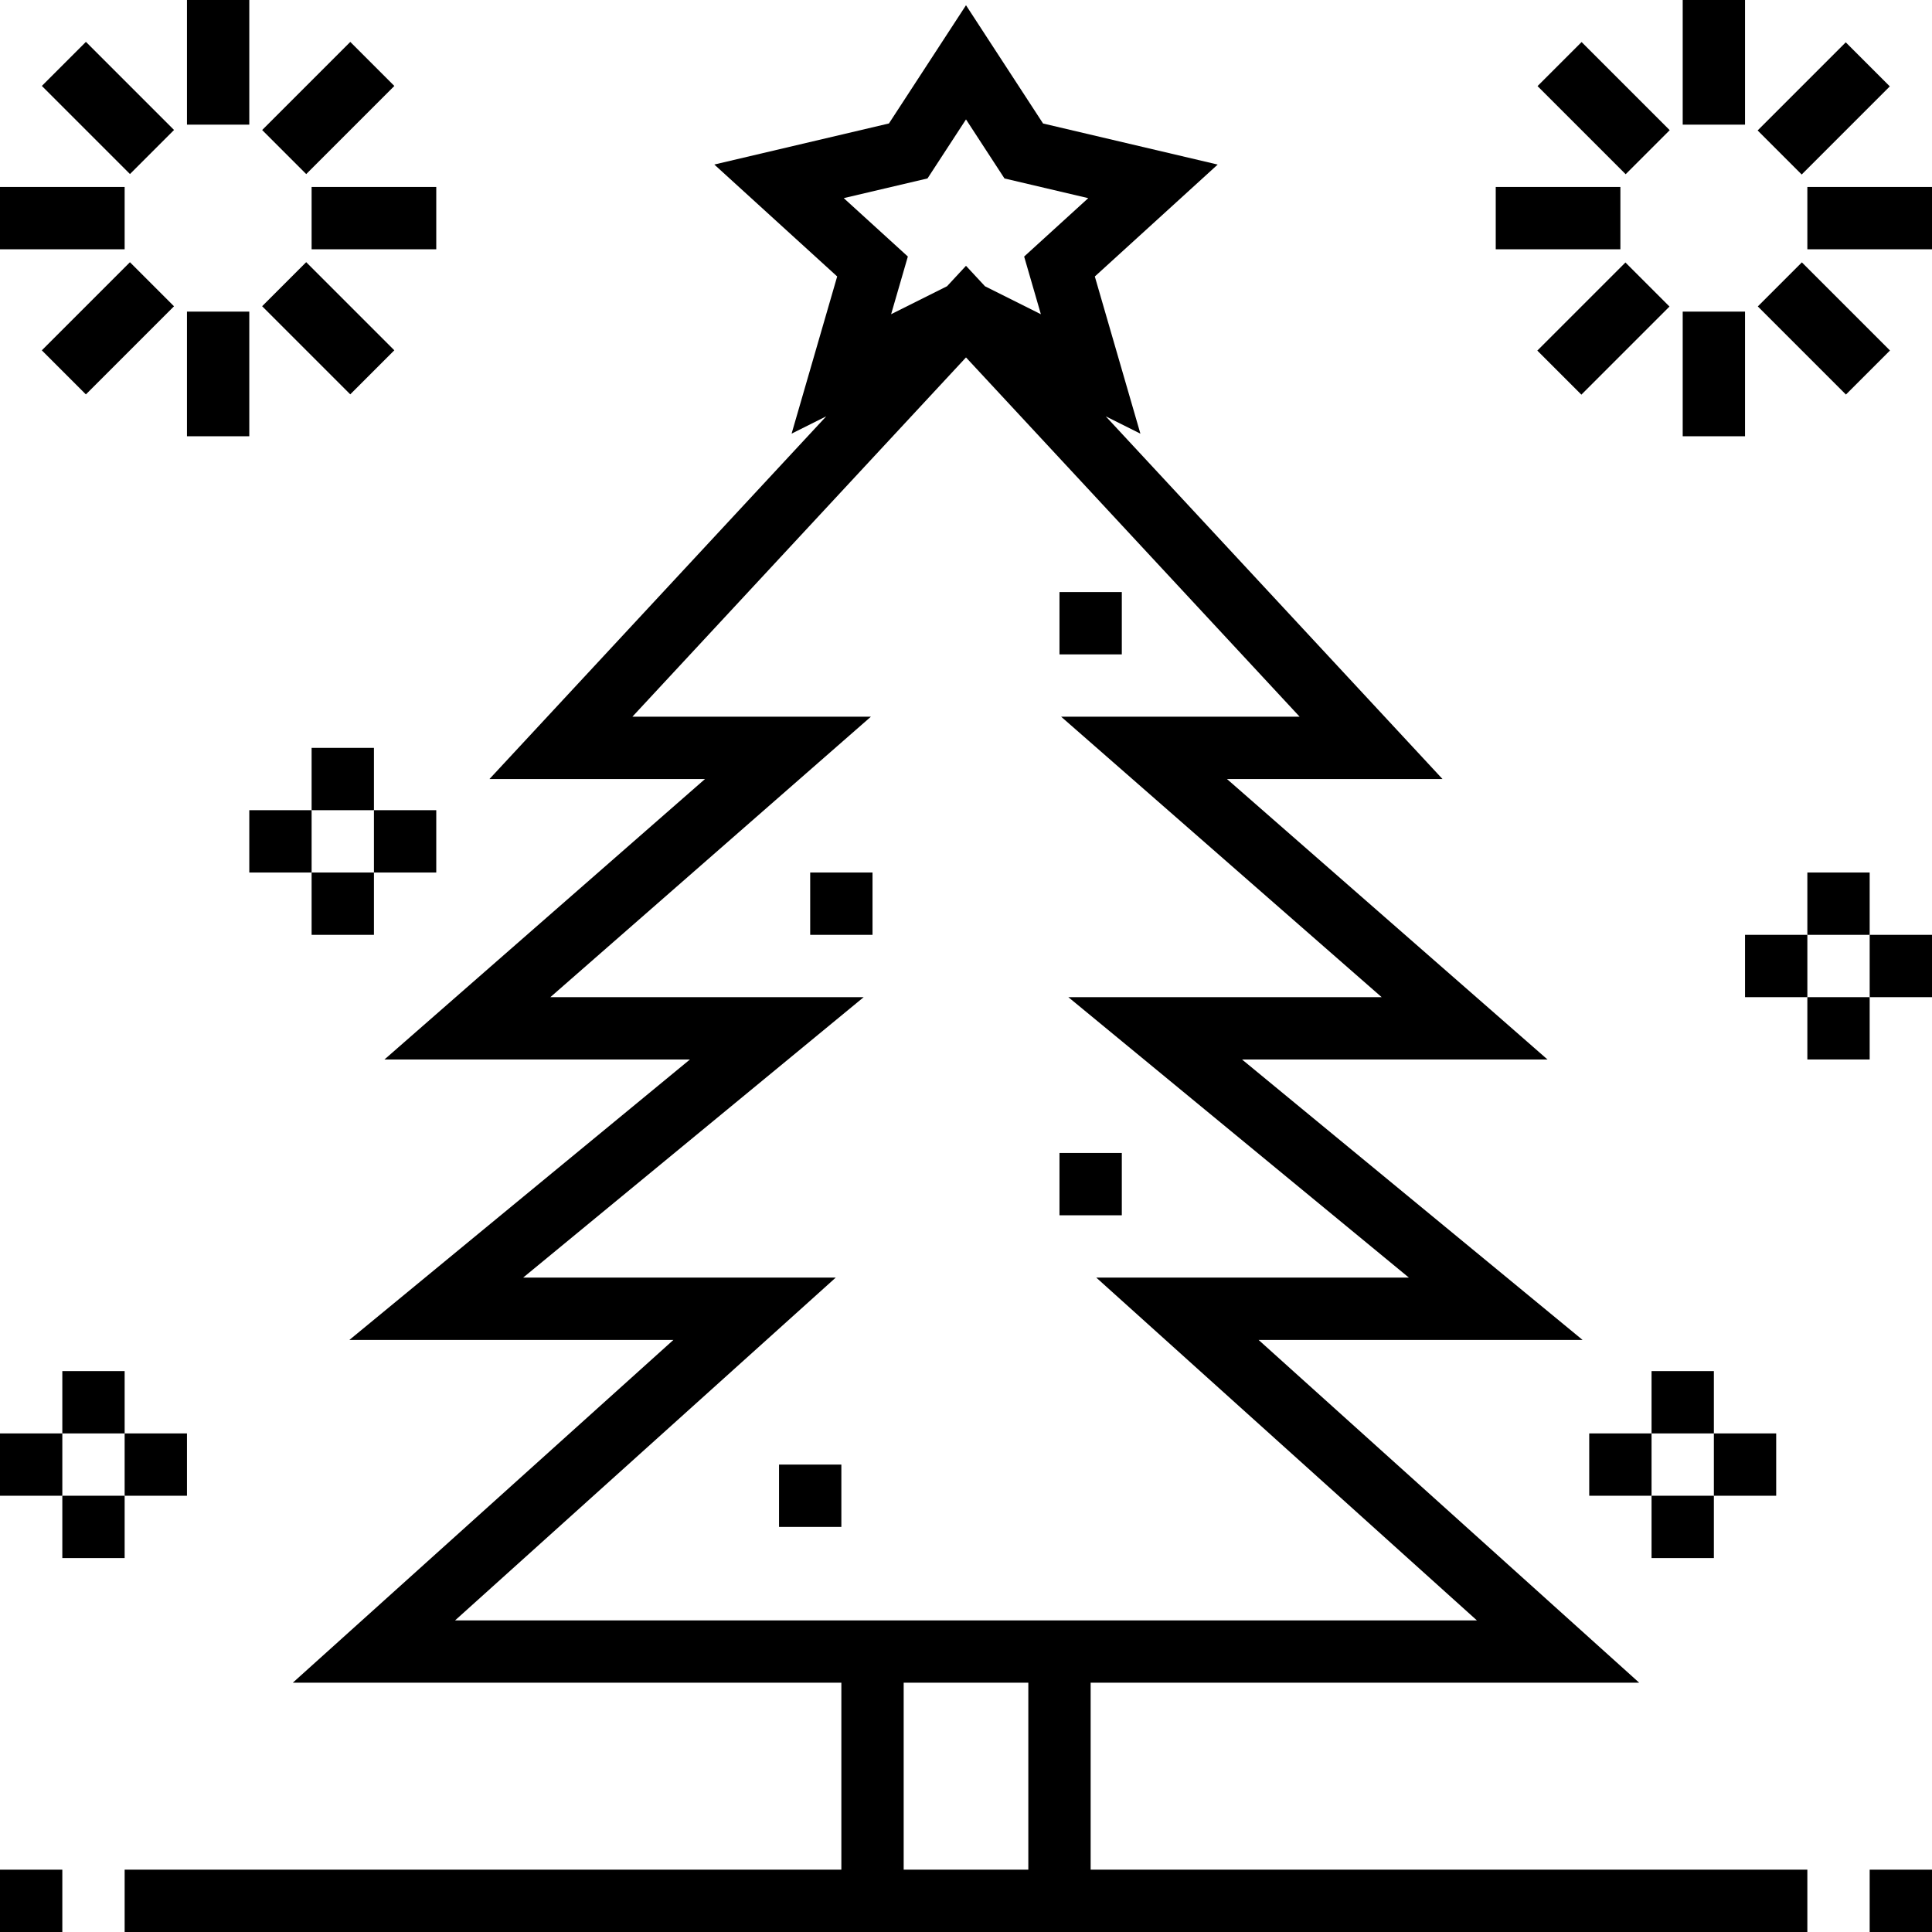<?xml version="1.0" encoding="iso-8859-1"?>
<!-- Generator: Adobe Illustrator 19.0.0, SVG Export Plug-In . SVG Version: 6.00 Build 0)  -->
<svg version="1.1" id="Capa_1" xmlns="http://www.w3.org/2000/svg" xmlns:xlink="http://www.w3.org/1999/xlink" x="0px" y="0px"
	 viewBox="0 0 496 496" style="enable-background:new 0 0 496 496;" xml:space="preserve">
<g>
	<g>
		<path d="M280,480v-48h140.832l-97.712-88h83.176l-87.432-72h78.424L315,200h55.336l-86.456-93.112l8.896,4.448l-11.704-40.352
			l31.544-28.736l-44.832-10.544L248,1.344l-19.784,30.352L183.384,42.24l31.544,28.736l-11.704,40.352l8.896-4.448L125.656,200
			h55.336l-82.288,72h78.424l-87.432,72h83.184l-97.712,88H216v48H32v16h432v-16H280z M238.12,45.808L248,30.656l9.88,15.16
			l21.504,5.056l-16.456,14.992l4.296,14.808l-14.344-7.176L248,68.24l-4.872,5.248l-14.352,7.176l4.296-14.808l-16.456-14.992
			L238.12,45.808z M116.832,416l97.72-88h-80.248l87.432-72h-80.44l82.288-72h-61.232L248,91.76L333.656,184h-61.232l82.288,72
			h-80.44l87.432,72h-80.256l97.712,88H116.832z M264,480h-32v-48h32V480z"/>
	</g>
</g>
<g>
	<g>
		<rect x="272" y="152" width="16" height="16"/>
	</g>
</g>
<g>
	<g>
		<rect x="208" y="224" width="16" height="16"/>
	</g>
</g>
<g>
	<g>
		<rect x="272" y="296" width="16" height="16"/>
	</g>
</g>
<g>
	<g>
		<rect x="200" y="376" width="16" height="16"/>
	</g>
</g>
<g>
	<g>
		<rect x="480" y="480" width="16" height="16"/>
	</g>
</g>
<g>
	<g>
		<rect y="480" width="16" height="16"/>
	</g>
</g>
<g>
	<g>
		<rect x="432" width="16" height="32"/>
	</g>
</g>
<g>
	<g>
		<rect x="403.744" y="11.72" transform="matrix(0.707 -0.707 0.707 0.707 100.996 299.266)" width="16" height="32"/>
	</g>
</g>
<g>
	<g>
		<rect x="384" y="48" width="32" height="16"/>
	</g>
</g>
<g>
	<g>
		<rect x="395.693" y="76.317" transform="matrix(0.707 -0.707 0.707 0.707 60.961 315.807)" width="32" height="16"/>
	</g>
</g>
<g>
	<g>
		<rect x="432" y="80" width="16" height="32"/>
	</g>
</g>
<g>
	<g>
		<rect x="460.305" y="68.285" transform="matrix(0.707 -0.707 0.707 0.707 77.565 355.828)" width="16" height="32"/>
	</g>
</g>
<g>
	<g>
		<rect x="464" y="48" width="32" height="16"/>
	</g>
</g>
<g>
	<g>
		<rect x="452.255" y="19.788" transform="matrix(0.707 -0.707 0.707 0.707 117.499 339.245)" width="32" height="16"/>
	</g>
</g>
<g>
	<g>
		<rect x="48" width="16" height="32"/>
	</g>
</g>
<g>
	<g>
		<rect x="19.718" y="11.715" transform="matrix(0.707 -0.707 0.707 0.707 -11.479 27.717)" width="16" height="32"/>
	</g>
</g>
<g>
	<g>
		<rect y="48" width="32" height="16"/>
	</g>
</g>
<g>
	<g>
		<rect x="11.717" y="76.293" transform="matrix(0.707 -0.707 0.707 0.707 -51.486 44.288)" width="32" height="16"/>
	</g>
</g>
<g>
	<g>
		<rect x="48" y="80" width="16" height="32"/>
	</g>
</g>
<g>
	<g>
		<rect x="76.284" y="68.275" transform="matrix(0.707 -0.707 0.707 0.707 -34.905 84.281)" width="16" height="32"/>
	</g>
</g>
<g>
	<g>
		<rect x="80" y="48" width="32" height="16"/>
	</g>
</g>
<g>
	<g>
		<rect x="68.285" y="19.719" transform="matrix(0.707 -0.707 0.707 0.707 5.087 67.717)" width="32" height="16"/>
	</g>
</g>
<g>
	<g>
		<rect x="464" y="224" width="16" height="16"/>
	</g>
</g>
<g>
	<g>
		<rect x="448" y="240" width="16" height="16"/>
	</g>
</g>
<g>
	<g>
		<rect x="464" y="256" width="16" height="16"/>
	</g>
</g>
<g>
	<g>
		<rect x="480" y="240" width="16" height="16"/>
	</g>
</g>
<g>
	<g>
		<rect x="16" y="352" width="16" height="16"/>
	</g>
</g>
<g>
	<g>
		<rect y="368" width="16" height="16"/>
	</g>
</g>
<g>
	<g>
		<rect x="16" y="384" width="16" height="16"/>
	</g>
</g>
<g>
	<g>
		<rect x="32" y="368" width="16" height="16"/>
	</g>
</g>
<g>
	<g>
		<rect x="80" y="192" width="16" height="16"/>
	</g>
</g>
<g>
	<g>
		<rect x="64" y="208" width="16" height="16"/>
	</g>
</g>
<g>
	<g>
		<rect x="80" y="224" width="16" height="16"/>
	</g>
</g>
<g>
	<g>
		<rect x="96" y="208" width="16" height="16"/>
	</g>
</g>
<g>
	<g>
		<rect x="424" y="352" width="16" height="16"/>
	</g>
</g>
<g>
	<g>
		<rect x="408" y="368" width="16" height="16"/>
	</g>
</g>
<g>
	<g>
		<rect x="424" y="384" width="16" height="16"/>
	</g>
</g>
<g>
	<g>
		<rect x="440" y="368" width="16" height="16"/>
	</g>
</g>
<g>
</g>
<g>
</g>
<g>
</g>
<g>
</g>
<g>
</g>
<g>
</g>
<g>
</g>
<g>
</g>
<g>
</g>
<g>
</g>
<g>
</g>
<g>
</g>
<g>
</g>
<g>
</g>
<g>
</g>
</svg>
